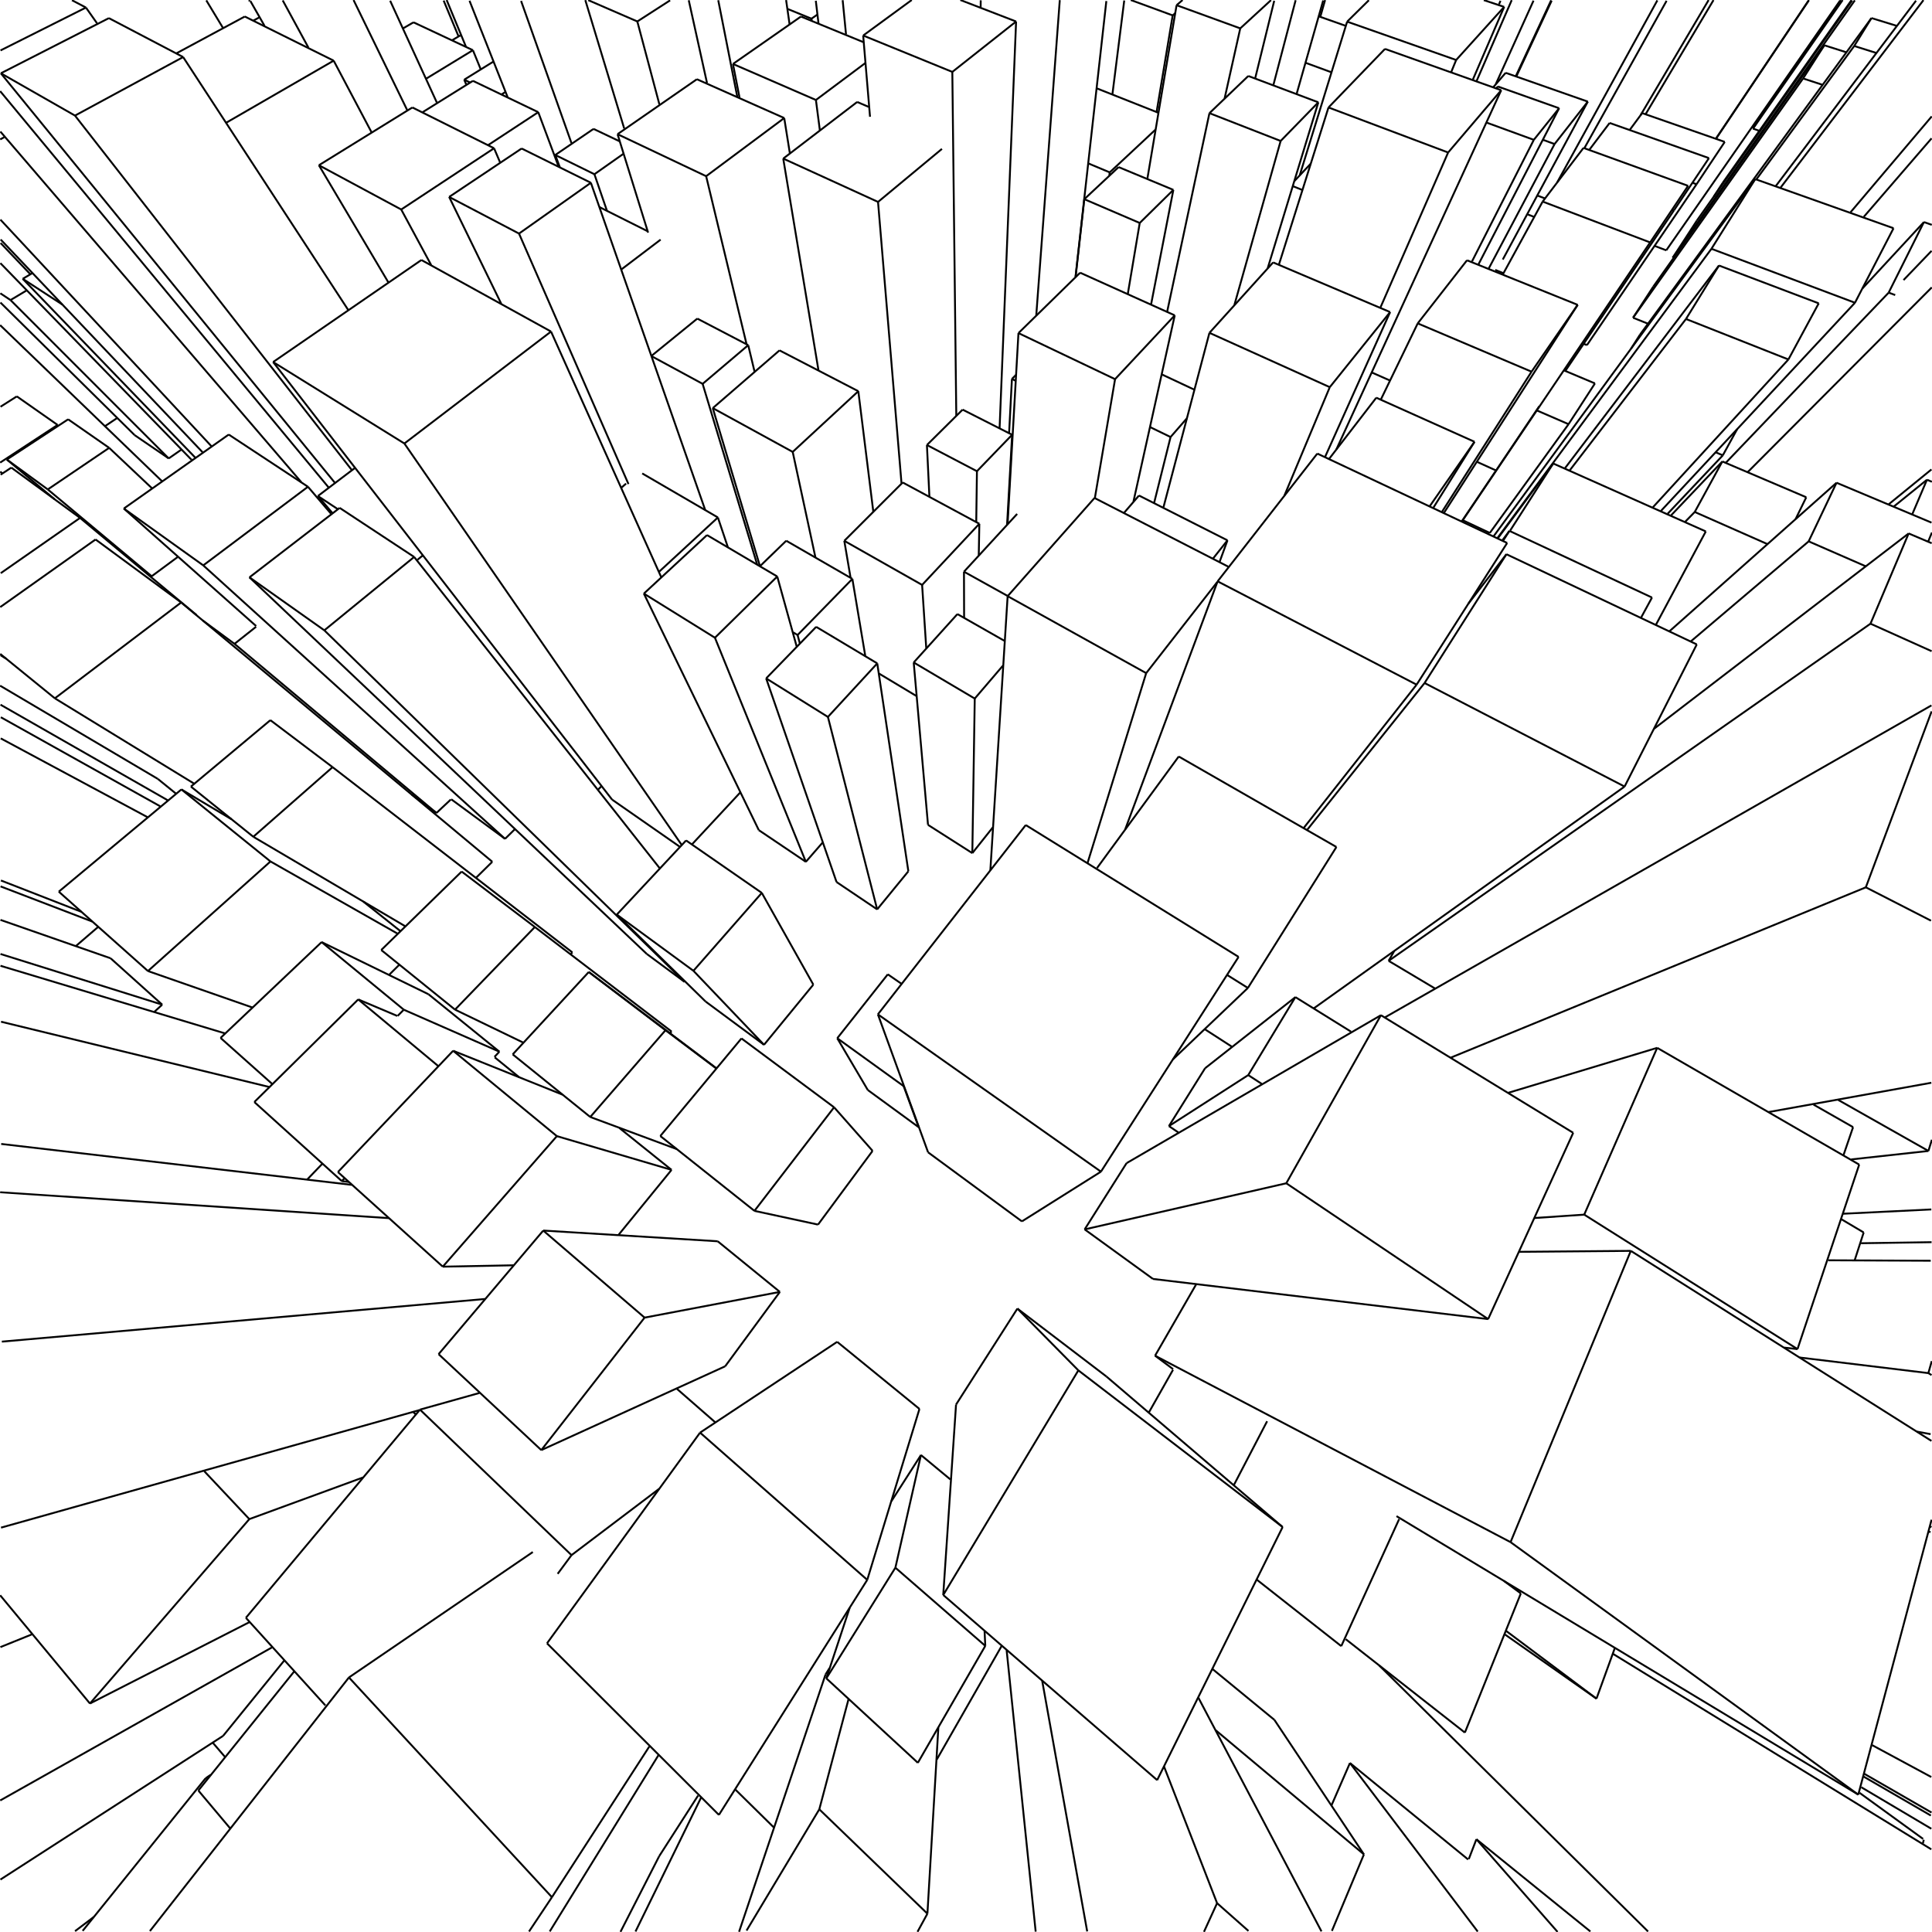 <svg width="1024" height="1024" style="background-color:white" version="1.1" baseProfile="full" xmlns="http://www.w3.org/2000/svg">
<g transform="translate(0,1024) scale(1,-1)">
<polyline stroke="black" fill="none" points="939.462,971.709 975.776,1023.844" />
<polyline stroke="black" fill="none" points="939.462,971.709 929.1,955.824" />
<polyline stroke="black" fill="none" points="929.1,955.824 976.634,1023.953" />
<polyline stroke="black" fill="none" points="929.1,955.824 932.301,954.725" />
<polyline stroke="black" fill="none" points="913.046,927.053 981.228,1023.797" />
<polyline stroke="black" fill="none" points="913.046,927.053 908.35,919.816" />
<polyline stroke="black" fill="none" points="877.138,893.606 883.152,891.319" />
<polyline stroke="black" fill="none" points="883.152,891.319 975.29,1023.711" />
<polyline stroke="black" fill="none" points="899.379,907.095 981.691,1023.765" />
<polyline stroke="black" fill="none" points="899.379,907.095 886.575,887.389" />
<polyline stroke="black" fill="none" points="886.575,887.389 983.106,1023.813" />
<polyline stroke="black" fill="none" points="886.575,887.389 886.803,887.302" />
<polyline stroke="black" fill="none" points="869.54,962.946 905.605,1023.966" />
<polyline stroke="black" fill="none" points="909.488,950.442 958.794,1023.928" />
<polyline stroke="black" fill="none" points="872.183,963.427 908.192,1023.952" />
<polyline stroke="black" fill="none" points="909.437,950.436 958.498,1023.568" />
<polyline stroke="black" fill="none" points="876.304,872.127 966.915,999.998" />
<polyline stroke="black" fill="none" points="876.304,872.127 865.555,855.594" />
<polyline stroke="black" fill="none" points="966.915,999.998 978.4,996.351" />
<polyline stroke="black" fill="none" points="966.915,999.998 955.667,982.415" />
<polyline stroke="black" fill="none" points="865.555,855.594 955.667,982.415" />
<polyline stroke="black" fill="none" points="865.555,855.594 873.319,852.486" />
<polyline stroke="black" fill="none" points="955.667,982.415 965.831,979.091" />
<polyline stroke="black" fill="none" points="803.428,983.678 822.126,1023.819" />
<polyline stroke="black" fill="none" points="792.836,979.486 812.794,1023.651" />
<polyline stroke="black" fill="none" points="839.788,945.537 883.324,1023.57" />
<polyline stroke="black" fill="none" points="803.747,983.607 822.413,1023.634" />
<polyline stroke="black" fill="none" points="825.388,927.428 878.43,1023.805" />
<polyline stroke="black" fill="none" points="870.363,964.034 870.373,964.051" />
<polyline stroke="black" fill="none" points="870.373,964.051 914.147,948.787" />
<polyline stroke="black" fill="none" points="870.373,964.051 863.835,955.194" />
<polyline stroke="black" fill="none" points="914.135,948.77 914.147,948.787" />
<polyline stroke="black" fill="none" points="914.147,948.787 899.197,926.338" />
<polyline stroke="black" fill="none" points="839.389,841.782 841.107,841.074" />
<polyline stroke="black" fill="none" points="897.12,927.089 899.197,926.338" />
<polyline stroke="black" fill="none" points="841.107,841.074 899.197,926.338" />
<polyline stroke="black" fill="none" points="869.198,846.581 991.908,1014.421" />
<polyline stroke="black" fill="none" points="869.198,846.581 864.529,839.276" />
<polyline stroke="black" fill="none" points="991.908,1014.421 1005.132,1010.352" />
<polyline stroke="black" fill="none" points="991.908,1014.421 982.775,999.62" />
<polyline stroke="black" fill="none" points="930.958,929 982.775,999.62" />
<polyline stroke="black" fill="none" points="982.775,999.62 994.494,995.923" />
<polyline stroke="black" fill="none" points="699.883,1015.427 702.323,1023.962" />
<polyline stroke="black" fill="none" points="782.571,980.944 801.237,1023.918" />
<polyline stroke="black" fill="none" points="794.511,1021.734 795.295,1023.576" />
<polyline stroke="black" fill="none" points="815.02,920.287 818.73,918.881" />
<polyline stroke="black" fill="none" points="853.131,958.832 905.772,940.197" />
<polyline stroke="black" fill="none" points="853.131,958.832 842.332,944.548" />
<polyline stroke="black" fill="none" points="905.772,940.197 887.232,912.502" />
<polyline stroke="black" fill="none" points="886.372,912.82 887.232,912.502" />
<polyline stroke="black" fill="none" points="829.678,827.453 887.232,912.502" />
<polyline stroke="black" fill="none" points="941.153,925.319 1015.529,1023.638" />
<polyline stroke="black" fill="none" points="943.715,924.519 1019.481,1023.941" />
<polyline stroke="black" fill="none" points="699.074,1015.309 713.134,1010.346" />
<polyline stroke="black" fill="none" points="692.065,990.688 705.698,985.688" />
<polyline stroke="black" fill="none" points="809.637,910.379 813.044,909.069" />
<polyline stroke="black" fill="none" points="792.47,880.963 796.85,879.202" />
<polyline stroke="black" fill="none" points="980.818,911.489 1023.853,962.295" />
<polyline stroke="black" fill="none" points="987.868,909.091 1023.769,950.666" />
<polyline stroke="black" fill="none" points="433.136,1016.225 430.093,1014.087" />
<polyline stroke="black" fill="none" points="417.329,1019.314 430.093,1014.087" />
<polyline stroke="black" fill="none" points="430.222,1013.053 430.093,1014.087" />
<polyline stroke="black" fill="none" points="622.853,1016.971 621.545,1015.835" />
<polyline stroke="black" fill="none" points="589.602,973.985 595.87,1023.739" />
<polyline stroke="black" fill="none" points="599.345,1023.987 621.545,1015.835" />
<polyline stroke="black" fill="none" points="613.031,964.707 621.545,1015.835" />
<polyline stroke="black" fill="none" points="687.307,974.474 701.321,1023.753" />
<polyline stroke="black" fill="none" points="674.913,978.91 686.711,1023.873" />
<polyline stroke="black" fill="none" points="786.45,1023.937 797.237,1020.336" />
<polyline stroke="black" fill="none" points="725.532,1023.891 714.013,1012.525" />
<polyline stroke="black" fill="none" points="780.572,981.64 797.237,1020.336" />
<polyline stroke="black" fill="none" points="797.237,1020.336 771.793,992.201" />
<polyline stroke="black" fill="none" points="688.925,931.241 714.013,1012.525" />
<polyline stroke="black" fill="none" points="714.013,1012.525 771.793,992.201" />
<polyline stroke="black" fill="none" points="769.133,985.707 771.793,992.201" />
<polyline stroke="black" fill="none" points="798.025,985.407 841.572,970.14" />
<polyline stroke="black" fill="none" points="798.025,985.407 791.42,977.724" />
<polyline stroke="black" fill="none" points="796.511,886.447 841.572,970.14" />
<polyline stroke="black" fill="none" points="841.572,970.14 823.961,947.654" />
<polyline stroke="black" fill="none" points="817.865,949.875 823.961,947.654" />
<polyline stroke="black" fill="none" points="789.008,881.589 823.961,947.654" />
<polyline stroke="black" fill="none" points="828.87,827.712 845.351,820.781" />
<polyline stroke="black" fill="none" points="845.351,820.781 831.363,799.178" />
<polyline stroke="black" fill="none" points="775.323,748.245 789.623,741.518" />
<polyline stroke="black" fill="none" points="814.597,806.448 831.363,799.178" />
<polyline stroke="black" fill="none" points="789.623,741.518 831.363,799.178" />
<polyline stroke="black" fill="none" points="987.14,871.118 1019.717,906.299" />
<polyline stroke="black" fill="none" points="1019.717,906.299 1023.894,904.832" />
<polyline stroke="black" fill="none" points="1019.717,906.299 1001.033,868.896" />
<polyline stroke="black" fill="none" points="914.695,778.7 1001.033,868.896" />
<polyline stroke="black" fill="none" points="1001.033,868.896 1004.501,867.611" />
<polyline stroke="black" fill="none" points="418.496,1011.08 416.652,1023.955" />
<polyline stroke="black" fill="none" points="390.797,972.601 380.687,1023.868" />
<polyline stroke="black" fill="none" points="433.814,1011.718 432.394,1023.593" />
<polyline stroke="black" fill="none" points="581.391,977.132 613.852,964.276" />
<polyline stroke="black" fill="none" points="612.466,955.321 588.173,932.642" />
<polyline stroke="black" fill="none" points="576.822,937.393 588.173,932.642" />
<polyline stroke="black" fill="none" points="587.966,931.076 588.173,932.642" />
<polyline stroke="black" fill="none" points="626.792,1023.996 623.608,1021.245" />
<polyline stroke="black" fill="none" points="665.317,982.675 675.361,1023.598" />
<polyline stroke="black" fill="none" points="673.659,1023.926 657.362,1008.961" />
<polyline stroke="black" fill="none" points="608.16,929.448 623.608,1021.245" />
<polyline stroke="black" fill="none" points="623.608,1021.245 657.362,1008.961" />
<polyline stroke="black" fill="none" points="649.09,971.921 657.362,1008.961" />
<polyline stroke="black" fill="none" points="694.682,937.216 686.12,928.105" />
<polyline stroke="black" fill="none" points="685.227,925.329 690.226,923.322" />
<polyline stroke="black" fill="none" points="793.885,978.151 826.358,966.629" />
<polyline stroke="black" fill="none" points="793.885,978.151 793.061,977.189" />
<polyline stroke="black" fill="none" points="783.526,883.704 826.358,966.629" />
<polyline stroke="black" fill="none" points="826.358,966.629 812.957,949.877" />
<polyline stroke="black" fill="none" points="787.859,959.041 812.957,949.877" />
<polyline stroke="black" fill="none" points="780.215,885.485 812.957,949.877" />
<polyline stroke="black" fill="none" points="839.281,945.603 894.724,925.5" />
<polyline stroke="black" fill="none" points="839.281,945.603 817.635,917.16" />
<polyline stroke="black" fill="none" points="894.724,925.5 874.605,895.513" />
<polyline stroke="black" fill="none" points="796.51,878.513 817.635,917.16" />
<polyline stroke="black" fill="none" points="817.635,917.16 874.605,895.513" />
<polyline stroke="black" fill="none" points="774.836,747.621 874.605,895.513" />
<polyline stroke="black" fill="none" points="920.721,796.518 913.13,782.662" />
<polyline stroke="black" fill="none" points="909.422,784.238 913.13,782.662" />
<polyline stroke="black" fill="none" points="883.926,751.745 913.13,782.662" />
<polyline stroke="black" fill="none" points="1008.91,875.561 1023.779,891.047" />
<polyline stroke="black" fill="none" points="926.309,773.759 1023.883,871.671" />
<polyline stroke="black" fill="none" points="1001.094,756.752 1023.703,775.184" />
<polyline stroke="black" fill="none" points="243.004,1004.799 235.145,1023.696" />
<polyline stroke="black" fill="none" points="243.959,1005.24 244.473,1005.001" />
<polyline stroke="black" fill="none" points="243.959,1005.24 239.654,1002.661" />
<polyline stroke="black" fill="none" points="246.925,999.341 236.745,1023.97" />
<polyline stroke="black" fill="none" points="448.394,1005.918 446.629,1023.898" />
<polyline stroke="black" fill="none" points="570.047,877.281 586.385,1023.44" />
<polyline stroke="black" fill="none" points="519.765,1020.296 519.806,1023.824" />
<polyline stroke="black" fill="none" points="549.241,856.918 561.706,1023.92" />
<polyline stroke="black" fill="none" points="592.881,935.437 621.902,923.365" />
<polyline stroke="black" fill="none" points="592.881,935.437 574.703,918.431" />
<polyline stroke="black" fill="none" points="610.101,862.66 621.902,923.365" />
<polyline stroke="black" fill="none" points="621.902,923.365 604.08,905.819" />
<polyline stroke="black" fill="none" points="570.101,877.3 574.703,918.431" />
<polyline stroke="black" fill="none" points="574.703,918.431 604.08,905.819" />
<polyline stroke="black" fill="none" points="597.775,868.306 604.08,905.819" />
<polyline stroke="black" fill="none" points="661.624,983.727 698.744,969.763" />
<polyline stroke="black" fill="none" points="661.624,983.727 641.029,964.026" />
<polyline stroke="black" fill="none" points="671.923,881.901 698.744,969.763" />
<polyline stroke="black" fill="none" points="698.744,969.763 678.768,949.287" />
<polyline stroke="black" fill="none" points="618.64,858.873 641.029,964.026" />
<polyline stroke="black" fill="none" points="641.029,964.026 678.768,949.287" />
<polyline stroke="black" fill="none" points="654.252,862.363 678.768,949.287" />
<polyline stroke="black" fill="none" points="727.045,826.593 736.679,822.33" />
<polyline stroke="black" fill="none" points="815.791,808.629 792.956,774.624" />
<polyline stroke="black" fill="none" points="782.942,779.166 792.956,774.624" />
<polyline stroke="black" fill="none" points="774.87,747.805 792.956,774.624" />
<polyline stroke="black" fill="none" points="791.578,739.676 930.309,929.064" />
<polyline stroke="black" fill="none" points="930.309,929.064 1003.61,903.035" />
<polyline stroke="black" fill="none" points="930.309,929.064 907.097,892.131" />
<polyline stroke="black" fill="none" points="1003.61,903.035 983.173,863.538" />
<polyline stroke="black" fill="none" points="793.723,738.863 907.097,892.131" />
<polyline stroke="black" fill="none" points="907.097,892.131 983.173,863.538" />
<polyline stroke="black" fill="none" points="880.352,753.22 983.173,863.538" />
<polyline stroke="black" fill="none" points="885.575,750.716 912.873,779.411" />
<polyline stroke="black" fill="none" points="912.873,779.411 957.352,760.442" />
<polyline stroke="black" fill="none" points="912.873,779.411 898.248,752.636" />
<polyline stroke="black" fill="none" points="957.352,760.442 951.729,748.932" />
<polyline stroke="black" fill="none" points="893.083,747.359 898.248,752.636" />
<polyline stroke="black" fill="none" points="898.248,752.636 936.703,735.651" />
<polyline stroke="black" fill="none" points="1003.672,755.457 1021.32,769.722" />
<polyline stroke="black" fill="none" points="1021.32,769.722 1023.939,768.647" />
<polyline stroke="black" fill="none" points="1021.32,769.722 1013.496,751.325" />
<polyline stroke="black" fill="none" points="219.156,1012.166 250.653,997.399" />
<polyline stroke="black" fill="none" points="219.156,1012.166 213.585,1008.93" />
<polyline stroke="black" fill="none" points="254.794,987.269 250.653,997.399" />
<polyline stroke="black" fill="none" points="250.653,997.399 225.967,982.361" />
<polyline stroke="black" fill="none" points="261.558,991.39 246.032,981.763" />
<polyline stroke="black" fill="none" points="267.759,975.181 265.958,974.033" />
<polyline stroke="black" fill="none" points="247.112,979.231 246.032,981.763" />
<polyline stroke="black" fill="none" points="246.032,981.763 249.177,980.252" />
<polyline stroke="black" fill="none" points="269.032,972.552 248.854,1023.588" />
<polyline stroke="black" fill="none" points="302.907,948.105 276.191,1023.503" />
<polyline stroke="black" fill="none" points="424.52,1015.237 457.574,1001.678" />
<polyline stroke="black" fill="none" points="424.52,1015.237 388.484,990.102" />
<polyline stroke="black" fill="none" points="458.713,990.643 432.454,971.007" />
<polyline stroke="black" fill="none" points="391.943,972.404 388.484,990.102" />
<polyline stroke="black" fill="none" points="388.484,990.102 432.454,971.007" />
<polyline stroke="black" fill="none" points="434.544,954.905 432.454,971.007" />
<polyline stroke="black" fill="none" points="509.011,1024 538.549,1012.603" />
<polyline stroke="black" fill="none" points="483.228,1024 457.5,1005.172" />
<polyline stroke="black" fill="none" points="529.805,796.998 538.549,1012.603" />
<polyline stroke="black" fill="none" points="538.549,1012.603 504.751,985.884" />
<polyline stroke="black" fill="none" points="461.126,962.114 457.5,1005.172" />
<polyline stroke="black" fill="none" points="457.5,1005.172 504.751,985.884" />
<polyline stroke="black" fill="none" points="506.855,803.648 504.751,985.884" />
<polyline stroke="black" fill="none" points="538.455,825.266 536.343,823.148" />
<polyline stroke="black" fill="none" points="534.838,794.398 536.343,823.148" />
<polyline stroke="black" fill="none" points="536.343,823.148 538.295,822.19" />
<polyline stroke="black" fill="none" points="615.868,825.51 632.882,817.527" />
<polyline stroke="black" fill="none" points="629.04,802.239 620.424,792.363" />
<polyline stroke="black" fill="none" points="609.559,797.639 620.424,792.363" />
<polyline stroke="black" fill="none" points="611.716,757.478 620.424,792.363" />
<polyline stroke="black" fill="none" points="734.067,998.068 734.07,998.075" />
<polyline stroke="black" fill="none" points="734.07,998.075 795.667,976.18" />
<polyline stroke="black" fill="none" points="734.07,998.075 704.131,967.041" />
<polyline stroke="black" fill="none" points="708.28,785.746 795.667,976.18" />
<polyline stroke="black" fill="none" points="795.667,976.18 767.536,943.166" />
<polyline stroke="black" fill="none" points="677.857,883.757 704.131,967.041" />
<polyline stroke="black" fill="none" points="704.131,967.041 767.536,943.166" />
<polyline stroke="black" fill="none" points="731.627,860.939 767.536,943.166" />
<polyline stroke="black" fill="none" points="777.54,886.043 836.198,862.427" />
<polyline stroke="black" fill="none" points="777.54,886.043 751.421,852.598" />
<polyline stroke="black" fill="none" points="765.248,752.038 836.198,862.427" />
<polyline stroke="black" fill="none" points="836.198,862.427 811.75,826.998" />
<polyline stroke="black" fill="none" points="731.855,812.18 751.421,852.598" />
<polyline stroke="black" fill="none" points="751.421,852.598 811.75,826.998" />
<polyline stroke="black" fill="none" points="764.349,752.835 811.75,826.998" />
<polyline stroke="black" fill="none" points="829.402,775.753 911.093,883.269" />
<polyline stroke="black" fill="none" points="911.093,883.269 963.955,863.223" />
<polyline stroke="black" fill="none" points="911.093,883.269 893.61,854.929" />
<polyline stroke="black" fill="none" points="963.955,863.223 947.89,833.468" />
<polyline stroke="black" fill="none" points="832.04,774.756 893.61,854.929" />
<polyline stroke="black" fill="none" points="893.61,854.929 947.89,833.468" />
<polyline stroke="black" fill="none" points="876.09,755.15 947.89,833.468" />
<polyline stroke="black" fill="none" points="231.51,969.699 206.796,1023.595" />
<polyline stroke="black" fill="none" points="250.655,981.148 285.287,964.541" />
<polyline stroke="black" fill="none" points="250.655,981.148 223.944,964.506" />
<polyline stroke="black" fill="none" points="296.019,935.829 285.287,964.541" />
<polyline stroke="black" fill="none" points="285.287,964.541 258.763,947.124" />
<polyline stroke="black" fill="none" points="314.582,955.685 328.453,949.079" />
<polyline stroke="black" fill="none" points="314.582,955.685 294.299,941.852" />
<polyline stroke="black" fill="none" points="330.512,942.54 315.053,931.657" />
<polyline stroke="black" fill="none" points="296.698,935.418 294.299,941.852" />
<polyline stroke="black" fill="none" points="294.299,941.852 315.053,931.657" />
<polyline stroke="black" fill="none" points="321.65,912.441 315.053,931.657" />
<polyline stroke="black" fill="none" points="374.716,980.082 365.055,1023.857" />
<polyline stroke="black" fill="none" points="355.173,1023.821 337.795,1012.628" />
<polyline stroke="black" fill="none" points="330.85,955.877 310.231,1023.927" />
<polyline stroke="black" fill="none" points="311.789,1023.913 337.795,1012.628" />
<polyline stroke="black" fill="none" points="349.499,968.646 337.795,1012.628" />
<polyline stroke="black" fill="none" points="369.364,982.005 415.654,961.439" />
<polyline stroke="black" fill="none" points="369.364,982.005 327.312,952.883" />
<polyline stroke="black" fill="none" points="418.608,942.937 415.654,961.439" />
<polyline stroke="black" fill="none" points="415.654,961.439 374.271,930.615" />
<polyline stroke="black" fill="none" points="343.514,900.698 327.312,952.883" />
<polyline stroke="black" fill="none" points="327.312,952.883 374.271,930.615" />
<polyline stroke="black" fill="none" points="395.667,841.664 374.271,930.615" />
<polyline stroke="black" fill="none" points="454.321,969.957 460.413,967.342" />
<polyline stroke="black" fill="none" points="454.321,969.957 415.131,939.945" />
<polyline stroke="black" fill="none" points="499.247,945.09 465.376,916.975" />
<polyline stroke="black" fill="none" points="433.801,827.786 415.131,939.945" />
<polyline stroke="black" fill="none" points="415.131,939.945 465.376,916.975" />
<polyline stroke="black" fill="none" points="477.818,767.809 465.376,916.975" />
<polyline stroke="black" fill="none" points="510.2,806.886 536.446,793.567" />
<polyline stroke="black" fill="none" points="510.2,806.886 491.286,788.129" />
<polyline stroke="black" fill="none" points="533.766,745.814 536.446,793.567" />
<polyline stroke="black" fill="none" points="536.446,793.567 517.8,774.247" />
<polyline stroke="black" fill="none" points="492.604,760.759 491.286,788.129" />
<polyline stroke="black" fill="none" points="491.286,788.129 517.8,774.247" />
<polyline stroke="black" fill="none" points="517.426,747.388 517.8,774.247" />
<polyline stroke="black" fill="none" points="572.495,879.458 622.641,856.844" />
<polyline stroke="black" fill="none" points="572.495,879.458 539.801,847.45" />
<polyline stroke="black" fill="none" points="600.756,758.172 622.641,856.844" />
<polyline stroke="black" fill="none" points="622.641,856.844 591.008,823.036" />
<polyline stroke="black" fill="none" points="534.055,746.301 539.801,847.45" />
<polyline stroke="black" fill="none" points="539.801,847.45 591.008,823.036" />
<polyline stroke="black" fill="none" points="580.298,759.999 591.008,823.036" />
<polyline stroke="black" fill="none" points="674.779,884.911 736.791,858.59" />
<polyline stroke="black" fill="none" points="674.779,884.911 641.026,847.586" />
<polyline stroke="black" fill="none" points="702.275,781.73 736.791,858.59" />
<polyline stroke="black" fill="none" points="736.791,858.59 704.808,818.791" />
<polyline stroke="black" fill="none" points="616.664,755.146 641.026,847.586" />
<polyline stroke="black" fill="none" points="641.026,847.586 704.808,818.791" />
<polyline stroke="black" fill="none" points="680.758,761.318 704.808,818.791" />
<polyline stroke="black" fill="none" points="729.463,813.204 781.524,789.845" />
<polyline stroke="black" fill="none" points="729.463,813.204 704.418,780.727" />
<polyline stroke="black" fill="none" points="759.672,754.834 781.524,789.845" />
<polyline stroke="black" fill="none" points="781.524,789.845 757.738,755.622" />
<polyline stroke="black" fill="none" points="793.847,738.656 823.232,778.342" />
<polyline stroke="black" fill="none" points="823.232,778.342 904.109,742.332" />
<polyline stroke="black" fill="none" points="823.232,778.342 800.42,742.793" />
<polyline stroke="black" fill="none" points="904.109,742.332 877.671,692.853" />
<polyline stroke="black" fill="none" points="884.956,689.519 973.402,768.136" />
<polyline stroke="black" fill="none" points="973.402,768.136 1023.744,746.992" />
<polyline stroke="black" fill="none" points="973.402,768.136 958.629,737.063" />
<polyline stroke="black" fill="none" points="1023.946,741.745 1021.97,736.929" />
<polyline stroke="black" fill="none" points="896.234,684.109 958.629,737.063" />
<polyline stroke="black" fill="none" points="958.629,737.063 988.862,723.86" />
<polyline stroke="black" fill="none" points="131.796,1023.89 132.487,1023.551" />
<polyline stroke="black" fill="none" points="137.337,1014.731 134.34,1013.107" />
<polyline stroke="black" fill="none" points="215.779,965.735 187.392,1023.973" />
<polyline stroke="black" fill="none" points="140.157,1010.384 132.68,1023.504" />
<polyline stroke="black" fill="none" points="163.424,998.836 149.856,1023.778" />
<polyline stroke="black" fill="none" points="317.717,914.242 343.139,901.496" />
<polyline stroke="black" fill="none" points="350.14,896.994 329.275,881.149" />
<polyline stroke="black" fill="none" points="369.586,855.136 396.575,841.059" />
<polyline stroke="black" fill="none" points="369.586,855.136 345.458,835.513" />
<polyline stroke="black" fill="none" points="399.952,826.928 396.575,841.059" />
<polyline stroke="black" fill="none" points="396.575,841.059 372.408,820.555" />
<polyline stroke="black" fill="none" points="345.463,835.152 372.408,820.555" />
<polyline stroke="black" fill="none" points="401.302,724.814 372.408,820.555" />
<polyline stroke="black" fill="none" points="413.156,838.289 454.924,816.649" />
<polyline stroke="black" fill="none" points="413.156,838.289 377.786,807.69" />
<polyline stroke="black" fill="none" points="462.875,752.762 454.924,816.649" />
<polyline stroke="black" fill="none" points="454.924,816.649 420.148,784.485" />
<polyline stroke="black" fill="none" points="402.773,723.972 377.786,807.69" />
<polyline stroke="black" fill="none" points="377.786,807.69 420.148,784.485" />
<polyline stroke="black" fill="none" points="432.209,728.488 420.148,784.485" />
<polyline stroke="black" fill="none" points="478.446,768.275 519.069,746.388" />
<polyline stroke="black" fill="none" points="478.446,768.275 447.494,737.346" />
<polyline stroke="black" fill="none" points="518.763,729.589 519.069,746.388" />
<polyline stroke="black" fill="none" points="519.069,746.388 488.74,713.981" />
<polyline stroke="black" fill="none" points="450.809,717.856 447.494,737.346" />
<polyline stroke="black" fill="none" points="465.904,666.997 485.666,655.121" />
<polyline stroke="black" fill="none" points="447.494,737.346 488.74,713.981" />
<polyline stroke="black" fill="none" points="490.929,680.48 488.74,713.981" />
<polyline stroke="black" fill="none" points="539.104,751.609 510.928,720.986" />
<polyline stroke="black" fill="none" points="510.999,696.684 510.928,720.986" />
<polyline stroke="black" fill="none" points="510.928,720.986 534.039,708.148" />
<polyline stroke="black" fill="none" points="603.677,761.364 650.581,737.609" />
<polyline stroke="black" fill="none" points="603.677,761.364 595.835,752.261" />
<polyline stroke="black" fill="none" points="646.447,726.287 650.581,737.609" />
<polyline stroke="black" fill="none" points="650.581,737.609 643.001,728.043" />
<polyline stroke="black" fill="none" points="796.259,737.584 800.029,742.618" />
<polyline stroke="black" fill="none" points="800.029,742.618 875.595,707.292" />
<polyline stroke="black" fill="none" points="800.029,742.618 796.818,737.616" />
<polyline stroke="black" fill="none" points="875.595,707.292 869.715,696.485" />
<polyline stroke="black" fill="none" points="876.743,637.8 1011.621,741.263" />
<polyline stroke="black" fill="none" points="738.973,519.928 735.997,514.735" />
<polyline stroke="black" fill="none" points="1011.621,741.263 1023.832,736.077" />
<polyline stroke="black" fill="none" points="1011.621,741.263 991.396,693.43" />
<polyline stroke="black" fill="none" points="735.997,514.735 991.396,693.43" />
<polyline stroke="black" fill="none" points="735.997,514.735 760.628,500.056" />
<polyline stroke="black" fill="none" points="991.396,693.43 1023.807,678.855" />
<polyline stroke="black" fill="none" points="1023.926,419.902 1022.1,413.975" />
<polyline stroke="black" fill="none" points="974.294,441.011 1022.1,413.975" />
<polyline stroke="black" fill="none" points="981.152,409.482 1022.1,413.975" />
<polyline stroke="black" fill="none" points="976.711,380.686 1023.638,382.975" />
<polyline stroke="black" fill="none" points="118.072,1009.375 109.342,1023.81" />
<polyline stroke="black" fill="none" points="129.737,1015.243 176.849,991.848" />
<polyline stroke="black" fill="none" points="129.737,1015.243 93.62,995.801" />
<polyline stroke="black" fill="none" points="196.966,953.803 176.849,991.848" />
<polyline stroke="black" fill="none" points="176.849,991.848 119.884,958.951" />
<polyline stroke="black" fill="none" points="218.564,967.045 261.861,945.426" />
<polyline stroke="black" fill="none" points="218.564,967.045 169.022,936.422" />
<polyline stroke="black" fill="none" points="264.983,938.095 261.861,945.426" />
<polyline stroke="black" fill="none" points="261.861,945.426 212.655,912.957" />
<polyline stroke="black" fill="none" points="205.899,874.232 169.022,936.422" />
<polyline stroke="black" fill="none" points="169.022,936.422 212.655,912.957" />
<polyline stroke="black" fill="none" points="228.553,883.485 212.655,912.957" />
<polyline stroke="black" fill="none" points="276.463,945.291 313.178,927.128" />
<polyline stroke="black" fill="none" points="276.463,945.291 238.055,919.619" />
<polyline stroke="black" fill="none" points="373.777,753.666 313.178,927.128" />
<polyline stroke="black" fill="none" points="313.178,927.128 275.089,900.202" />
<polyline stroke="black" fill="none" points="265.67,863.006 238.055,919.619" />
<polyline stroke="black" fill="none" points="238.055,919.619 275.089,900.202" />
<polyline stroke="black" fill="none" points="333.101,767.437 275.089,900.202" />
<polyline stroke="black" fill="none" points="340.397,773.069 380.492,749.735" />
<polyline stroke="black" fill="none" points="331.835,767.686 329.427,765.602" />
<polyline stroke="black" fill="none" points="385.81,733.895 380.492,749.735" />
<polyline stroke="black" fill="none" points="380.492,749.735 349.439,721.073" />
<polyline stroke="black" fill="none" points="416.738,737.348 416.727,737.391" />
<polyline stroke="black" fill="none" points="416.727,737.391 451.771,717.178" />
<polyline stroke="black" fill="none" points="416.727,737.391 402.891,723.99" />
<polyline stroke="black" fill="none" points="458.623,676.316 451.771,717.178" />
<polyline stroke="black" fill="none" points="451.771,717.178 422.73,687.427" />
<polyline stroke="black" fill="none" points="420.404,688.833 422.73,687.427" />
<polyline stroke="black" fill="none" points="423.961,682.887 422.73,687.427" />
<polyline stroke="black" fill="none" points="507.448,698.527 532.23,684.421" />
<polyline stroke="black" fill="none" points="507.448,698.527 484.284,672.879" />
<polyline stroke="black" fill="none" points="526.195,585.45 515.351,571.823" />
<polyline stroke="black" fill="none" points="531.544,671.161 516.636,653.748" />
<polyline stroke="black" fill="none" points="491.861,586.801 484.284,672.879" />
<polyline stroke="black" fill="none" points="491.861,586.801 515.351,571.823" />
<polyline stroke="black" fill="none" points="484.284,672.879 516.636,653.748" />
<polyline stroke="black" fill="none" points="515.351,571.823 516.636,653.748" />
<polyline stroke="black" fill="none" points="580.117,760.006 580.125,760.056" />
<polyline stroke="black" fill="none" points="580.125,760.056 650.981,723.664" />
<polyline stroke="black" fill="none" points="580.125,760.056 534.07,708.024" />
<polyline stroke="black" fill="none" points="645.084,715.402 607.502,667.229" />
<polyline stroke="black" fill="none" points="524.912,562.786 534.07,708.024" />
<polyline stroke="black" fill="none" points="534.07,708.024 607.502,667.229" />
<polyline stroke="black" fill="none" points="576.426,566.612 607.502,667.229" />
<polyline stroke="black" fill="none" points="698.197,783.591 798.822,736.211" />
<polyline stroke="black" fill="none" points="698.197,783.591 645.363,715.875" />
<polyline stroke="black" fill="none" points="798.822,736.211 750.834,661.116" />
<polyline stroke="black" fill="none" points="596.354,584.365 645.363,715.875" />
<polyline stroke="black" fill="none" points="645.363,715.875 750.834,661.116" />
<polyline stroke="black" fill="none" points="691.1,585.307 750.834,661.116" />
<polyline stroke="black" fill="none" points="778.29,704.072 798.431,730.247" />
<polyline stroke="black" fill="none" points="798.431,730.247 899.324,682.442" />
<polyline stroke="black" fill="none" points="798.431,730.247 755.05,661.988" />
<polyline stroke="black" fill="none" points="899.324,682.442 861.064,607.107" />
<polyline stroke="black" fill="none" points="692.76,584.083 755.05,661.988" />
<polyline stroke="black" fill="none" points="638.641,478.442 652.939,469.214" />
<polyline stroke="black" fill="none" points="755.05,661.988 861.064,607.107" />
<polyline stroke="black" fill="none" points="696.279,489.515 861.064,607.107" />
<polyline stroke="black" fill="none" points="734.069,484.783 1023.696,650.121" />
<polyline stroke="black" fill="none" points="1023.791,646.945 988.927,553.7" />
<polyline stroke="black" fill="none" points="768.953,463.442 988.927,553.7" />
<polyline stroke="black" fill="none" points="988.927,553.7 1023.46,536.018" />
<polyline stroke="black" fill="none" points="937.394,434.593 1023.639,450.119" />
<polyline stroke="black" fill="none" points="961.223,438.534 982.171,426.594" />
<polyline stroke="black" fill="none" points="982.171,426.594 977.038,411.59" />
<polyline stroke="black" fill="none" points="976.056,377.731 987.786,370.772" />
<polyline stroke="black" fill="none" points="987.758,370.771 987.786,370.772" />
<polyline stroke="black" fill="none" points="987.786,370.772 982.998,355.978" />
<polyline stroke="black" fill="none" points="986.364,365.063 1023.776,365.619" />
<polyline stroke="black" fill="none" points="62.107,802.446 55.643,798.128" />
<polyline stroke="black" fill="none" points="95.993,785.607 89.424,781.022" />
<polyline stroke="black" fill="none" points="13.931,869.955 5.571,864.961" />
<polyline stroke="black" fill="none" points="71.383,793.353 0.238,863.646" />
<polyline stroke="black" fill="none" points="71.383,793.353 89.424,781.022" />
<polyline stroke="black" fill="none" points="0.18,868.534 5.571,864.961" />
<polyline stroke="black" fill="none" points="89.424,781.022 5.571,864.961" />
<polyline stroke="black" fill="none" points="101.396,780.425 0.207,884.524" />
<polyline stroke="black" fill="none" points="101.396,780.425 101.887,780.092" />
<polyline stroke="black" fill="none" points="15.968,878.763 0.31,895.201" />
<polyline stroke="black" fill="none" points="16.946,879.121 12.055,876.226" />
<polyline stroke="black" fill="none" points="103.53,781.408 12.055,876.226" />
<polyline stroke="black" fill="none" points="12.055,876.226 32.973,862.619" />
<polyline stroke="black" fill="none" points="2.228,951.258 0.113,950.126" />
<polyline stroke="black" fill="none" points="107.429,784.235 0.357,897.037" />
<polyline stroke="black" fill="none" points="112.183,787.358 0.225,907.586" />
<polyline stroke="black" fill="none" points="38.15,1023.88 45.55,1019.997" />
<polyline stroke="black" fill="none" points="51.427,1011.657 45.55,1019.997" />
<polyline stroke="black" fill="none" points="45.55,1019.997 0.272,997.271" />
<polyline stroke="black" fill="none" points="159.736,768.401 0.202,954.26" />
<polyline stroke="black" fill="none" points="174.156,765.657 0.08,975.697" />
<polyline stroke="black" fill="none" points="57.704,1014.389 97.065,993.758" />
<polyline stroke="black" fill="none" points="57.704,1014.389 0.449,985.159" />
<polyline stroke="black" fill="none" points="184.592,859.652 97.065,993.758" />
<polyline stroke="black" fill="none" points="97.065,993.758 39.743,962.732" />
<polyline stroke="black" fill="none" points="177.434,768.181 0.449,985.159" />
<polyline stroke="black" fill="none" points="0.449,985.159 39.743,962.732" />
<polyline stroke="black" fill="none" points="186.411,774.925 39.743,962.732" />
<polyline stroke="black" fill="none" points="187.884,775.789 168.496,761.097" />
<polyline stroke="black" fill="none" points="318.842,607.341 317.091,605.589" />
<polyline stroke="black" fill="none" points="224.105,729.629 221.268,727.305" />
<polyline stroke="black" fill="none" points="176.112,752.16 168.496,761.097" />
<polyline stroke="black" fill="none" points="168.496,761.097 178.86,754.259" />
<polyline stroke="black" fill="none" points="223.366,886.164 223.349,886.194" />
<polyline stroke="black" fill="none" points="223.349,886.194 292.054,848.279" />
<polyline stroke="black" fill="none" points="223.349,886.194 144.762,832.119" />
<polyline stroke="black" fill="none" points="350.463,718.083 292.054,848.279" />
<polyline stroke="black" fill="none" points="392.322,603.944 366.732,576.427" />
<polyline stroke="black" fill="none" points="292.054,848.279 214.332,788.938" />
<polyline stroke="black" fill="none" points="324.408,600.195 144.762,832.119" />
<polyline stroke="black" fill="none" points="324.408,600.195 360.202,575.275" />
<polyline stroke="black" fill="none" points="144.762,832.119 214.332,788.938" />
<polyline stroke="black" fill="none" points="361.298,576.18 214.332,788.938" />
<polyline stroke="black" fill="none" points="374.738,740.37 374.728,740.399" />
<polyline stroke="black" fill="none" points="374.728,740.399 411.958,718.445" />
<polyline stroke="black" fill="none" points="374.728,740.399 341.264,709.382" />
<polyline stroke="black" fill="none" points="422.236,681.415 411.958,718.445" />
<polyline stroke="black" fill="none" points="435.941,577.359 427.12,567.215" />
<polyline stroke="black" fill="none" points="411.958,718.445 378.931,685.985" />
<polyline stroke="black" fill="none" points="402.185,584.008 341.264,709.382" />
<polyline stroke="black" fill="none" points="402.185,584.008 427.12,567.215" />
<polyline stroke="black" fill="none" points="341.264,709.382 378.931,685.985" />
<polyline stroke="black" fill="none" points="427.12,567.215 378.931,685.985" />
<polyline stroke="black" fill="none" points="432.59,691.76 464.964,672.394" />
<polyline stroke="black" fill="none" points="432.59,691.76 406.073,664.44" />
<polyline stroke="black" fill="none" points="481.45,562.205 464.964,672.394" />
<polyline stroke="black" fill="none" points="481.45,562.205 464.917,542.007" />
<polyline stroke="black" fill="none" points="464.964,672.394 438.814,644.011" />
<polyline stroke="black" fill="none" points="443.384,556.506 406.073,664.44" />
<polyline stroke="black" fill="none" points="443.384,556.506 464.917,542.007" />
<polyline stroke="black" fill="none" points="406.073,664.44 438.814,644.011" />
<polyline stroke="black" fill="none" points="464.917,542.007 438.814,644.011" />
<polyline stroke="black" fill="none" points="624.746,623.037 708.328,575.076" />
<polyline stroke="black" fill="none" points="624.746,623.037 581.454,563.942" />
<polyline stroke="black" fill="none" points="708.328,575.076 661.402,500.357" />
<polyline stroke="black" fill="none" points="650.405,507.245 661.402,500.357" />
<polyline stroke="black" fill="none" points="621.73,462.559 661.402,500.357" />
<polyline stroke="black" fill="none" points="638.702,457.795 686.584,495.504" />
<polyline stroke="black" fill="none" points="638.702,457.795 619.56,427.159" />
<polyline stroke="black" fill="none" points="686.584,495.504 716.077,477.193" />
<polyline stroke="black" fill="none" points="686.584,495.504 661.591,454.179" />
<polyline stroke="black" fill="none" points="619.56,427.159 661.591,454.179" />
<polyline stroke="black" fill="none" points="619.56,427.159 624.556,423.767" />
<polyline stroke="black" fill="none" points="661.591,454.179 668.7,449.556" />
<polyline stroke="black" fill="none" points="799.487,444.816 878.332,468.623" />
<polyline stroke="black" fill="none" points="878.332,468.623 985.413,406.734" />
<polyline stroke="black" fill="none" points="878.332,468.623 839.67,380.217" />
<polyline stroke="black" fill="none" points="985.413,406.734 952.711,308.951" />
<polyline stroke="black" fill="none" points="813.313,378.431 839.67,380.217" />
<polyline stroke="black" fill="none" points="839.67,380.217 952.711,308.951" />
<polyline stroke="black" fill="none" points="945.733,309.728 952.711,308.951" />
<polyline stroke="black" fill="none" points="968.951,356.02 1023.331,355.783" />
<polyline stroke="black" fill="none" points="1023.859,302.558 1022.07,296.223" />
<polyline stroke="black" fill="none" points="953.849,304.487 1022.07,296.223" />
<polyline stroke="black" fill="none" points="1022.07,296.223 1023.77,295.175" />
<polyline stroke="black" fill="none" points="1015.972,265.218 1023.257,263.876" />
<polyline stroke="black" fill="none" points="1023.128,214.914 1023.699,214.541" />
<polyline stroke="black" fill="none" points="85.839,768.968 0.071,851.675" />
<polyline stroke="black" fill="none" points="8.916,813.912 30.523,798.77" />
<polyline stroke="black" fill="none" points="8.916,813.912 0.278,808.429" />
<polyline stroke="black" fill="none" points="30.621,798.68 30.523,798.77" />
<polyline stroke="black" fill="none" points="30.523,798.77 0.088,778.818" />
<polyline stroke="black" fill="none" points="1.304,773.065 0.124,774.025" />
<polyline stroke="black" fill="none" points="36.114,801.748 36.11,801.752" />
<polyline stroke="black" fill="none" points="36.11,801.752 57.855,786.627" />
<polyline stroke="black" fill="none" points="36.11,801.752 3.617,780.436" />
<polyline stroke="black" fill="none" points="80.678,765.087 57.855,786.627" />
<polyline stroke="black" fill="none" points="57.855,786.627 25.327,764.587" />
<polyline stroke="black" fill="none" points="28.9,759.427 3.617,780.436" />
<polyline stroke="black" fill="none" points="3.617,780.436 25.327,764.587" />
<polyline stroke="black" fill="none" points="80.304,718.658 25.327,764.587" />
<polyline stroke="black" fill="none" points="94.09,728.711 80.229,718.458" />
<polyline stroke="black" fill="none" points="238.944,600.26 231.317,593.099" />
<polyline stroke="black" fill="none" points="135.742,691.819 124.287,682.742" />
<polyline stroke="black" fill="none" points="218.264,602.81 231.317,593.099" />
<polyline stroke="black" fill="none" points="107.597,695.04 124.287,682.742" />
<polyline stroke="black" fill="none" points="231.317,593.099 124.287,682.742" />
<polyline stroke="black" fill="none" points="121.224,793.675 163.221,766.007" />
<polyline stroke="black" fill="none" points="121.224,793.675 65.625,754.466" />
<polyline stroke="black" fill="none" points="175.386,751.777 163.221,766.007" />
<polyline stroke="black" fill="none" points="272.848,584.465 267.681,579.398" />
<polyline stroke="black" fill="none" points="163.221,766.007 107.723,724.343" />
<polyline stroke="black" fill="none" points="135.755,692.18 65.625,754.466" />
<polyline stroke="black" fill="none" points="239.155,600.376 267.681,579.398" />
<polyline stroke="black" fill="none" points="65.625,754.466 107.723,724.343" />
<polyline stroke="black" fill="none" points="267.681,579.398 107.723,724.343" />
<polyline stroke="black" fill="none" points="180.031,754.81 219.506,728.801" />
<polyline stroke="black" fill="none" points="180.031,754.81 132.215,717.996" />
<polyline stroke="black" fill="none" points="349.683,563.778 219.506,728.801" />
<polyline stroke="black" fill="none" points="362.83,503.638 362.806,503.61" />
<polyline stroke="black" fill="none" points="219.506,728.801 171.901,689.915" />
<polyline stroke="black" fill="none" points="342.784,518.405 132.215,717.996" />
<polyline stroke="black" fill="none" points="342.784,518.405 362.806,503.61" />
<polyline stroke="black" fill="none" points="132.215,717.996 171.901,689.915" />
<polyline stroke="black" fill="none" points="362.806,503.61 171.901,689.915" />
<polyline stroke="black" fill="none" points="363.639,578.546 403.766,550.749" />
<polyline stroke="black" fill="none" points="363.639,578.546 326.913,539.244" />
<polyline stroke="black" fill="none" points="431.074,502.12 403.766,550.749" />
<polyline stroke="black" fill="none" points="431.074,502.12 404.946,470.239" />
<polyline stroke="black" fill="none" points="403.766,550.749 367.535,509.458" />
<polyline stroke="black" fill="none" points="373.957,493.18 326.913,539.244" />
<polyline stroke="black" fill="none" points="373.957,493.18 404.946,470.239" />
<polyline stroke="black" fill="none" points="326.913,539.244 367.535,509.458" />
<polyline stroke="black" fill="none" points="404.946,470.239 367.535,509.458" />
<polyline stroke="black" fill="none" points="470.542,507.585 477.778,502.585" />
<polyline stroke="black" fill="none" points="470.542,507.585 443.766,473.711" />
<polyline stroke="black" fill="none" points="459.956,446.26 443.766,473.711" />
<polyline stroke="black" fill="none" points="459.956,446.26 486.917,426.562" />
<polyline stroke="black" fill="none" points="443.766,473.711 478.954,448.323" />
<polyline stroke="black" fill="none" points="486.917,426.562 478.954,448.323" />
<polyline stroke="black" fill="none" points="543.664,586.707 656.471,516.825" />
<polyline stroke="black" fill="none" points="543.664,586.707 465.3,486.376" />
<polyline stroke="black" fill="none" points="656.471,516.825 583.527,402.997" />
<polyline stroke="black" fill="none" points="491.906,413.243 465.3,486.376" />
<polyline stroke="black" fill="none" points="491.906,413.243 541.626,376.645" />
<polyline stroke="black" fill="none" points="465.3,486.376 583.527,402.997" />
<polyline stroke="black" fill="none" points="541.626,376.645 583.527,402.997" />
<polyline stroke="black" fill="none" points="597.101,407.509 731.913,485.92" />
<polyline stroke="black" fill="none" points="597.101,407.509 574.888,372.397" />
<polyline stroke="black" fill="none" points="731.913,485.92 833.831,423.589" />
<polyline stroke="black" fill="none" points="731.913,485.92 681.757,396.843" />
<polyline stroke="black" fill="none" points="833.831,423.589 788.746,324.849" />
<polyline stroke="black" fill="none" points="574.888,372.397 681.757,396.843" />
<polyline stroke="black" fill="none" points="574.888,372.397 611.104,346.136" />
<polyline stroke="black" fill="none" points="681.757,396.843 788.746,324.849" />
<polyline stroke="black" fill="none" points="611.104,346.136 788.746,324.849" />
<polyline stroke="black" fill="none" points="805.272,360.514 864.358,361.018" />
<polyline stroke="black" fill="none" points="633.949,343.19 612.213,305.451" />
<polyline stroke="black" fill="none" points="864.358,361.018 1023.704,260.289" />
<polyline stroke="black" fill="none" points="864.358,361.018 800.625,206.63" />
<polyline stroke="black" fill="none" points="1023.764,218.505 984.927,72.803" />
<polyline stroke="black" fill="none" points="612.213,305.451 800.625,206.63" />
<polyline stroke="black" fill="none" points="612.213,305.451 621.77,298.319" />
<polyline stroke="black" fill="none" points="800.625,206.63 984.927,72.803" />
<polyline stroke="black" fill="none" points="740.176,220.405 984.927,72.803" />
<polyline stroke="black" fill="none" points="855.865,150.43 846.166,123.678" />
<polyline stroke="black" fill="none" points="798.3,159.563 846.166,123.678" />
<polyline stroke="black" fill="none" points="797.719,157.652 846.166,123.678" />
<polyline stroke="black" fill="none" points="1022.432,212.174 1023.219,211.95" />
<polyline stroke="black" fill="none" points="992.299,99.026 1023.625,82.134" />
<polyline stroke="black" fill="none" points="988.073,83.87 1023.742,63.33" />
<polyline stroke="black" fill="none" points="987.668,82.419 1023.391,61.721" />
<polyline stroke="black" fill="none" points="986.528,76.725 1023.646,54.723" />
<polyline stroke="black" fill="none" points="985.602,73.765 1019.279,49.333" />
<polyline stroke="black" fill="none" points="1019.641,48.909 1019.16,46.922" />
<polyline stroke="black" fill="none" points="3.241,674.878 0.313,676.701" />
<polyline stroke="black" fill="none" points="6.004,776.158 42.424,749.5" />
<polyline stroke="black" fill="none" points="6.004,776.158 0.352,772.427" />
<polyline stroke="black" fill="none" points="104.204,697.993 42.424,749.5" />
<polyline stroke="black" fill="none" points="42.424,749.5 0.387,720.203" />
<polyline stroke="black" fill="none" points="50.647,738.07 96.016,704.675" />
<polyline stroke="black" fill="none" points="50.647,738.07 0.127,702.229" />
<polyline stroke="black" fill="none" points="260.925,567.247 96.016,704.675" />
<polyline stroke="black" fill="none" points="260.925,567.247 252.277,558.727" />
<polyline stroke="black" fill="none" points="96.016,704.675 29.078,653.874" />
<polyline stroke="black" fill="none" points="0.119,677.421 29.078,653.874" />
<polyline stroke="black" fill="none" points="102.727,608.753 29.078,653.874" />
<polyline stroke="black" fill="none" points="143.304,642.301 176.273,617.39" />
<polyline stroke="black" fill="none" points="143.304,642.301 101.185,607.098" />
<polyline stroke="black" fill="none" points="303.352,519.21 176.273,617.39" />
<polyline stroke="black" fill="none" points="303.352,519.21 302.634,518.444" />
<polyline stroke="black" fill="none" points="176.273,617.39 134.251,580.498" />
<polyline stroke="black" fill="none" points="101.185,607.098 134.251,580.498" />
<polyline stroke="black" fill="none" points="214.715,533.107 134.251,580.498" />
<polyline stroke="black" fill="none" points="244.682,562.063 283.474,532.66" />
<polyline stroke="black" fill="none" points="244.682,562.063 202.069,520.473" />
<polyline stroke="black" fill="none" points="355.935,477.282 283.474,532.66" />
<polyline stroke="black" fill="none" points="355.935,477.282 355.226,476.462" />
<polyline stroke="black" fill="none" points="283.474,532.66 241.171,488.873" />
<polyline stroke="black" fill="none" points="202.069,520.473 241.171,488.873" />
<polyline stroke="black" fill="none" points="277.277,471.427 241.171,488.873" />
<polyline stroke="black" fill="none" points="378.46,458.747 312.065,508.832" />
<polyline stroke="black" fill="none" points="378.46,458.747 379.786,457.74" />
<polyline stroke="black" fill="none" points="312.065,508.832 352.723,477.958" />
<polyline stroke="black" fill="none" points="312.065,508.832 271.749,465.16" />
<polyline stroke="black" fill="none" points="379.623,457.701 352.723,477.958" />
<polyline stroke="black" fill="none" points="352.723,477.958 312.85,431.971" />
<polyline stroke="black" fill="none" points="271.749,465.16 312.85,431.971" />
<polyline stroke="black" fill="none" points="358.719,414.936 312.85,431.971" />
<polyline stroke="black" fill="none" points="392.984,473.613 442.085,437.103" />
<polyline stroke="black" fill="none" points="392.984,473.613 349.977,421.888" />
<polyline stroke="black" fill="none" points="462.487,414.023 442.085,437.103" />
<polyline stroke="black" fill="none" points="462.487,414.023 433.578,374.937" />
<polyline stroke="black" fill="none" points="442.085,437.103 399.87,382.212" />
<polyline stroke="black" fill="none" points="349.977,421.888 399.87,382.212" />
<polyline stroke="black" fill="none" points="433.578,374.937 399.87,382.212" />
<polyline stroke="black" fill="none" points="539.238,330.414 571.551,297.674" />
<polyline stroke="black" fill="none" points="539.238,330.414 586.386,294.458" />
<polyline stroke="black" fill="none" points="539.238,330.414 506.723,279.546" />
<polyline stroke="black" fill="none" points="571.551,297.674 679.816,214.634" />
<polyline stroke="black" fill="none" points="571.551,297.674 499.935,178.619" />
<polyline stroke="black" fill="none" points="586.386,294.458 679.816,214.634" />
<polyline stroke="black" fill="none" points="679.816,214.634 613.32,80.51" />
<polyline stroke="black" fill="none" points="506.723,279.546 499.935,178.619" />
<polyline stroke="black" fill="none" points="499.935,178.619 613.32,80.51" />
<polyline stroke="black" fill="none" points="613.297,80.574 613.32,80.51" />
<polyline stroke="black" fill="none" points="621.733,297.99 608.945,275.402" />
<polyline stroke="black" fill="none" points="671.596,270.716 654.029,236.986" />
<polyline stroke="black" fill="none" points="741.578,218.833 710.896,151.513" />
<polyline stroke="black" fill="none" points="666.164,186.71 710.896,151.513" />
<polyline stroke="black" fill="none" points="797.147,186.034 806.069,179.455" />
<polyline stroke="black" fill="none" points="806.069,179.455 776.419,105.685" />
<polyline stroke="black" fill="none" points="713.279,155.189 776.419,105.685" />
<polyline stroke="black" fill="none" points="855.052,147.336 1023.621,43.815" />
<polyline stroke="black" fill="none" points="731.007,141.28 873.499,0.268" />
<polyline stroke="black" fill="none" points="83.629,611.181 0.059,660.572" />
<polyline stroke="black" fill="none" points="83.629,611.181 93.252,603.369" />
<polyline stroke="black" fill="none" points="88.909,599.832 0.277,650.49" />
<polyline stroke="black" fill="none" points="84.937,596.631 0.436,643.846" />
<polyline stroke="black" fill="none" points="78.205,590.871 0.385,632.644" />
<polyline stroke="black" fill="none" points="43.066,540.743 0.484,557.336" />
<polyline stroke="black" fill="none" points="122.761,589.738 96.148,605.582" />
<polyline stroke="black" fill="none" points="192.589,546.121 212.091,530.6" />
<polyline stroke="black" fill="none" points="96.148,605.582 143.355,567.414" />
<polyline stroke="black" fill="none" points="96.148,605.582 31.163,551.399" />
<polyline stroke="black" fill="none" points="210.858,529.07 143.355,567.414" />
<polyline stroke="black" fill="none" points="211.547,512.583 206.315,507.402" />
<polyline stroke="black" fill="none" points="143.355,567.414 78.41,509.326" />
<polyline stroke="black" fill="none" points="31.194,551.387 31.163,551.399" />
<polyline stroke="black" fill="none" points="31.163,551.399 78.41,509.326" />
<polyline stroke="black" fill="none" points="133.858,489.976 78.41,509.326" />
<polyline stroke="black" fill="none" points="227.103,497.033 170.469,524.669" />
<polyline stroke="black" fill="none" points="227.103,497.033 264.667,466.594" />
<polyline stroke="black" fill="none" points="170.469,524.669 214.014,488.832" />
<polyline stroke="black" fill="none" points="170.469,524.669 116.897,473.883" />
<polyline stroke="black" fill="none" points="264.667,466.594 214.014,488.832" />
<polyline stroke="black" fill="none" points="264.667,466.594 262.076,463.807" />
<polyline stroke="black" fill="none" points="214.014,488.832 210.754,485.532" />
<polyline stroke="black" fill="none" points="116.897,473.883 144.171,449.573" />
<polyline stroke="black" fill="none" points="210.571,485.526 189.867,494.284" />
<polyline stroke="black" fill="none" points="262.22,463.581 275.085,453.114" />
<polyline stroke="black" fill="none" points="189.867,494.284 232.321,458.927" />
<polyline stroke="black" fill="none" points="189.867,494.284 134.802,439.904" />
<polyline stroke="black" fill="none" points="182.419,399.314 181.164,397.985" />
<polyline stroke="black" fill="none" points="134.802,439.904 181.164,397.985" />
<polyline stroke="black" fill="none" points="184.799,397.546 181.164,397.985" />
<polyline stroke="black" fill="none" points="298.14,443.817 240.175,467.074" />
<polyline stroke="black" fill="none" points="328.263,426.162 355.926,403.939" />
<polyline stroke="black" fill="none" points="240.175,467.074 295.151,421.823" />
<polyline stroke="black" fill="none" points="240.175,467.074 179.105,402.787" />
<polyline stroke="black" fill="none" points="355.926,403.939 295.151,421.823" />
<polyline stroke="black" fill="none" points="355.926,403.939 327.938,369.618" />
<polyline stroke="black" fill="none" points="295.151,421.823 234.69,352.641" />
<polyline stroke="black" fill="none" points="179.157,402.78 179.105,402.787" />
<polyline stroke="black" fill="none" points="179.105,402.787 234.69,352.641" />
<polyline stroke="black" fill="none" points="272.301,353.37 234.69,352.641" />
<polyline stroke="black" fill="none" points="380.395,366.096 287.929,371.776" />
<polyline stroke="black" fill="none" points="380.395,366.096 413.346,339.261" />
<polyline stroke="black" fill="none" points="287.929,371.776 341.643,325.633" />
<polyline stroke="black" fill="none" points="287.929,371.776 232.469,306.273" />
<polyline stroke="black" fill="none" points="413.346,339.261 341.643,325.633" />
<polyline stroke="black" fill="none" points="413.346,339.261 384.367,299.841" />
<polyline stroke="black" fill="none" points="341.643,325.633 286.898,255.419" />
<polyline stroke="black" fill="none" points="232.469,306.273 286.898,255.419" />
<polyline stroke="black" fill="none" points="384.367,299.841 286.898,255.419" />
<polyline stroke="black" fill="none" points="443.717,312.796 371.053,264.679" />
<polyline stroke="black" fill="none" points="443.717,312.796 487.33,277.235" />
<polyline stroke="black" fill="none" points="371.053,264.679 459.66,186.636" />
<polyline stroke="black" fill="none" points="371.053,264.679 289.926,153.007" />
<polyline stroke="black" fill="none" points="487.33,277.235 459.66,186.636" />
<polyline stroke="black" fill="none" points="459.66,186.636 381.039,62.064" />
<polyline stroke="black" fill="none" points="289.926,153.007 381.039,62.064" />
<polyline stroke="black" fill="none" points="488.122,252.795 474.572,193.084" />
<polyline stroke="black" fill="none" points="488.122,252.795 503.726,239.861" />
<polyline stroke="black" fill="none" points="488.122,252.795 472.46,228.332" />
<polyline stroke="black" fill="none" points="474.572,193.084 522.225,151.647" />
<polyline stroke="black" fill="none" points="474.572,193.084 437.973,134.431" />
<polyline stroke="black" fill="none" points="521.84,159.429 522.225,151.647" />
<polyline stroke="black" fill="none" points="522.225,151.647 486.481,89.681" />
<polyline stroke="black" fill="none" points="450.335,171.768 437.973,134.431" />
<polyline stroke="black" fill="none" points="437.973,134.431 486.481,89.681" />
<polyline stroke="black" fill="none" points="486.485,89.72 486.481,89.681" />
<polyline stroke="black" fill="none" points="616.952,87.721 645.081,15.278" />
<polyline stroke="black" fill="none" points="645.081,15.278 661.705,0.566" />
<polyline stroke="black" fill="none" points="645.081,15.278 638.129,0.097" />
<polyline stroke="black" fill="none" points="635.071,124.364 700.406,0.326" />
<polyline stroke="black" fill="none" points="552.39,133.09 576.233,0.314" />
<polyline stroke="black" fill="none" points="642.573,139.441 675.452,112.44" />
<polyline stroke="black" fill="none" points="644.451,106.845 722.907,41.143" />
<polyline stroke="black" fill="none" points="675.452,112.44 722.907,41.143" />
<polyline stroke="black" fill="none" points="722.907,41.143 705.937,0.588" />
<polyline stroke="black" fill="none" points="715.5,89.565 783.217,0.235" />
<polyline stroke="black" fill="none" points="715.5,89.565 778.163,38.419" />
<polyline stroke="black" fill="none" points="715.5,89.565 705.7,67.063" />
<polyline stroke="black" fill="none" points="782.525,49.159 825.53,0.061" />
<polyline stroke="black" fill="none" points="782.525,49.159 842.92,0.285" />
<polyline stroke="black" fill="none" points="782.525,49.159 778.493,38.677" />
<polyline stroke="black" fill="none" points="48.974,535.53 0.286,554.196" />
<polyline stroke="black" fill="none" points="51.889,532.612 40.194,522.552" />
<polyline stroke="black" fill="none" points="58.624,516.088 0.248,536.442" />
<polyline stroke="black" fill="none" points="58.624,516.088 85.97,491.513" />
<polyline stroke="black" fill="none" points="85.97,491.513 0.258,518.372" />
<polyline stroke="black" fill="none" points="85.97,491.513 81.862,487.762" />
<polyline stroke="black" fill="none" points="119.229,476.29 0.252,512.118" />
<polyline stroke="black" fill="none" points="142.562,447.911 0.552,482.468" />
<polyline stroke="black" fill="none" points="170.779,407.128 162.819,398.833" />
<polyline stroke="black" fill="none" points="186.353,396.012 0.634,417.683" />
<polyline stroke="black" fill="none" points="206.024,378.372 0.087,392.076" />
<polyline stroke="black" fill="none" points="257.046,335.509 0.982,312.909" />
<polyline stroke="black" fill="none" points="222.207,276.596 0.547,214.322" />
<polyline stroke="black" fill="none" points="254.147,285.716 222.595,276.87" />
<polyline stroke="black" fill="none" points="358.686,287.966 379.171,270.079" />
<polyline stroke="black" fill="none" points="222.595,276.87 302.914,199.748" />
<polyline stroke="black" fill="none" points="222.595,276.87 130.326,166.526" />
<polyline stroke="black" fill="none" points="349.342,234.891 302.914,199.748" />
<polyline stroke="black" fill="none" points="302.914,199.748 295.573,189.832" />
<polyline stroke="black" fill="none" points="130.326,166.526 172.454,120.093" />
<polyline stroke="black" fill="none" points="282.409,201.399 184.947,134.917" />
<polyline stroke="black" fill="none" points="184.947,134.917 292.534,18.448" />
<polyline stroke="black" fill="none" points="184.947,134.917 79.456,0.492" />
<polyline stroke="black" fill="none" points="344.18,98.356 292.534,18.448" />
<polyline stroke="black" fill="none" points="292.534,18.448 280.399,0.258" />
<polyline stroke="black" fill="none" points="449.744,123.423 434.246,65.028" />
<polyline stroke="black" fill="none" points="439.659,139.877 437.564,136.525" />
<polyline stroke="black" fill="none" points="434.246,65.028 491.55,9.716" />
<polyline stroke="black" fill="none" points="434.246,65.028 395.694,0.767" />
<polyline stroke="black" fill="none" points="497.344,108.39 491.55,9.716" />
<polyline stroke="black" fill="none" points="491.55,9.716 486.298,0.109" />
<polyline stroke="black" fill="none" points="437.564,136.525 391.723,0.124" />
<polyline stroke="black" fill="none" points="533.533,149.382 548.932,0.189" />
<polyline stroke="black" fill="none" points="530.944,151.694 496.48,91.365" />
<polyline stroke="black" fill="none" points="219.162,275.48 220.261,274.422" />
<polyline stroke="black" fill="none" points="108.277,244.229 132.148,218.843" />
<polyline stroke="black" fill="none" points="192.27,240.87 132.148,218.843" />
<polyline stroke="black" fill="none" points="132.148,218.843 47.67,121.101" />
<polyline stroke="black" fill="none" points="0.095,178.466 47.67,121.101" />
<polyline stroke="black" fill="none" points="132.28,164.271 47.67,121.101" />
<polyline stroke="black" fill="none" points="155.962,138.142 105.132,74.984" />
<polyline stroke="black" fill="none" points="105.132,74.984 122.002,54.927" />
<polyline stroke="black" fill="none" points="349.018,93.749 291.379,0.293" />
<polyline stroke="black" fill="none" points="371.597,71.262 336.829,0.255" />
<polyline stroke="black" fill="none" points="389.635,75.618 410.092,55.472" />
<polyline stroke="black" fill="none" points="370.003,72.317 349.415,40.24" />
<polyline stroke="black" fill="none" points="349.415,40.24 328.873,0.09" />
<polyline stroke="black" fill="none" points="16.819,157.717 0.207,150.997" />
<polyline stroke="black" fill="none" points="144.056,150.791 0.118,69.727" />
<polyline stroke="black" fill="none" points="150.603,143.831 118.261,103.959" />
<polyline stroke="black" fill="none" points="118.261,103.959 0.228,27.8" />
<polyline stroke="black" fill="none" points="111.658,83.318 108.948,81.459" />
<polyline stroke="black" fill="none" points="108.948,81.459 109.321,81.019" />
<polyline stroke="black" fill="none" points="108.948,81.459 43.812,0.611" />
<polyline stroke="black" fill="none" points="112.92,100.164 119.241,92.807" />
<polyline stroke="black" fill="none" points="49.726,7.984 39.77,0.445" />
</g></svg>
